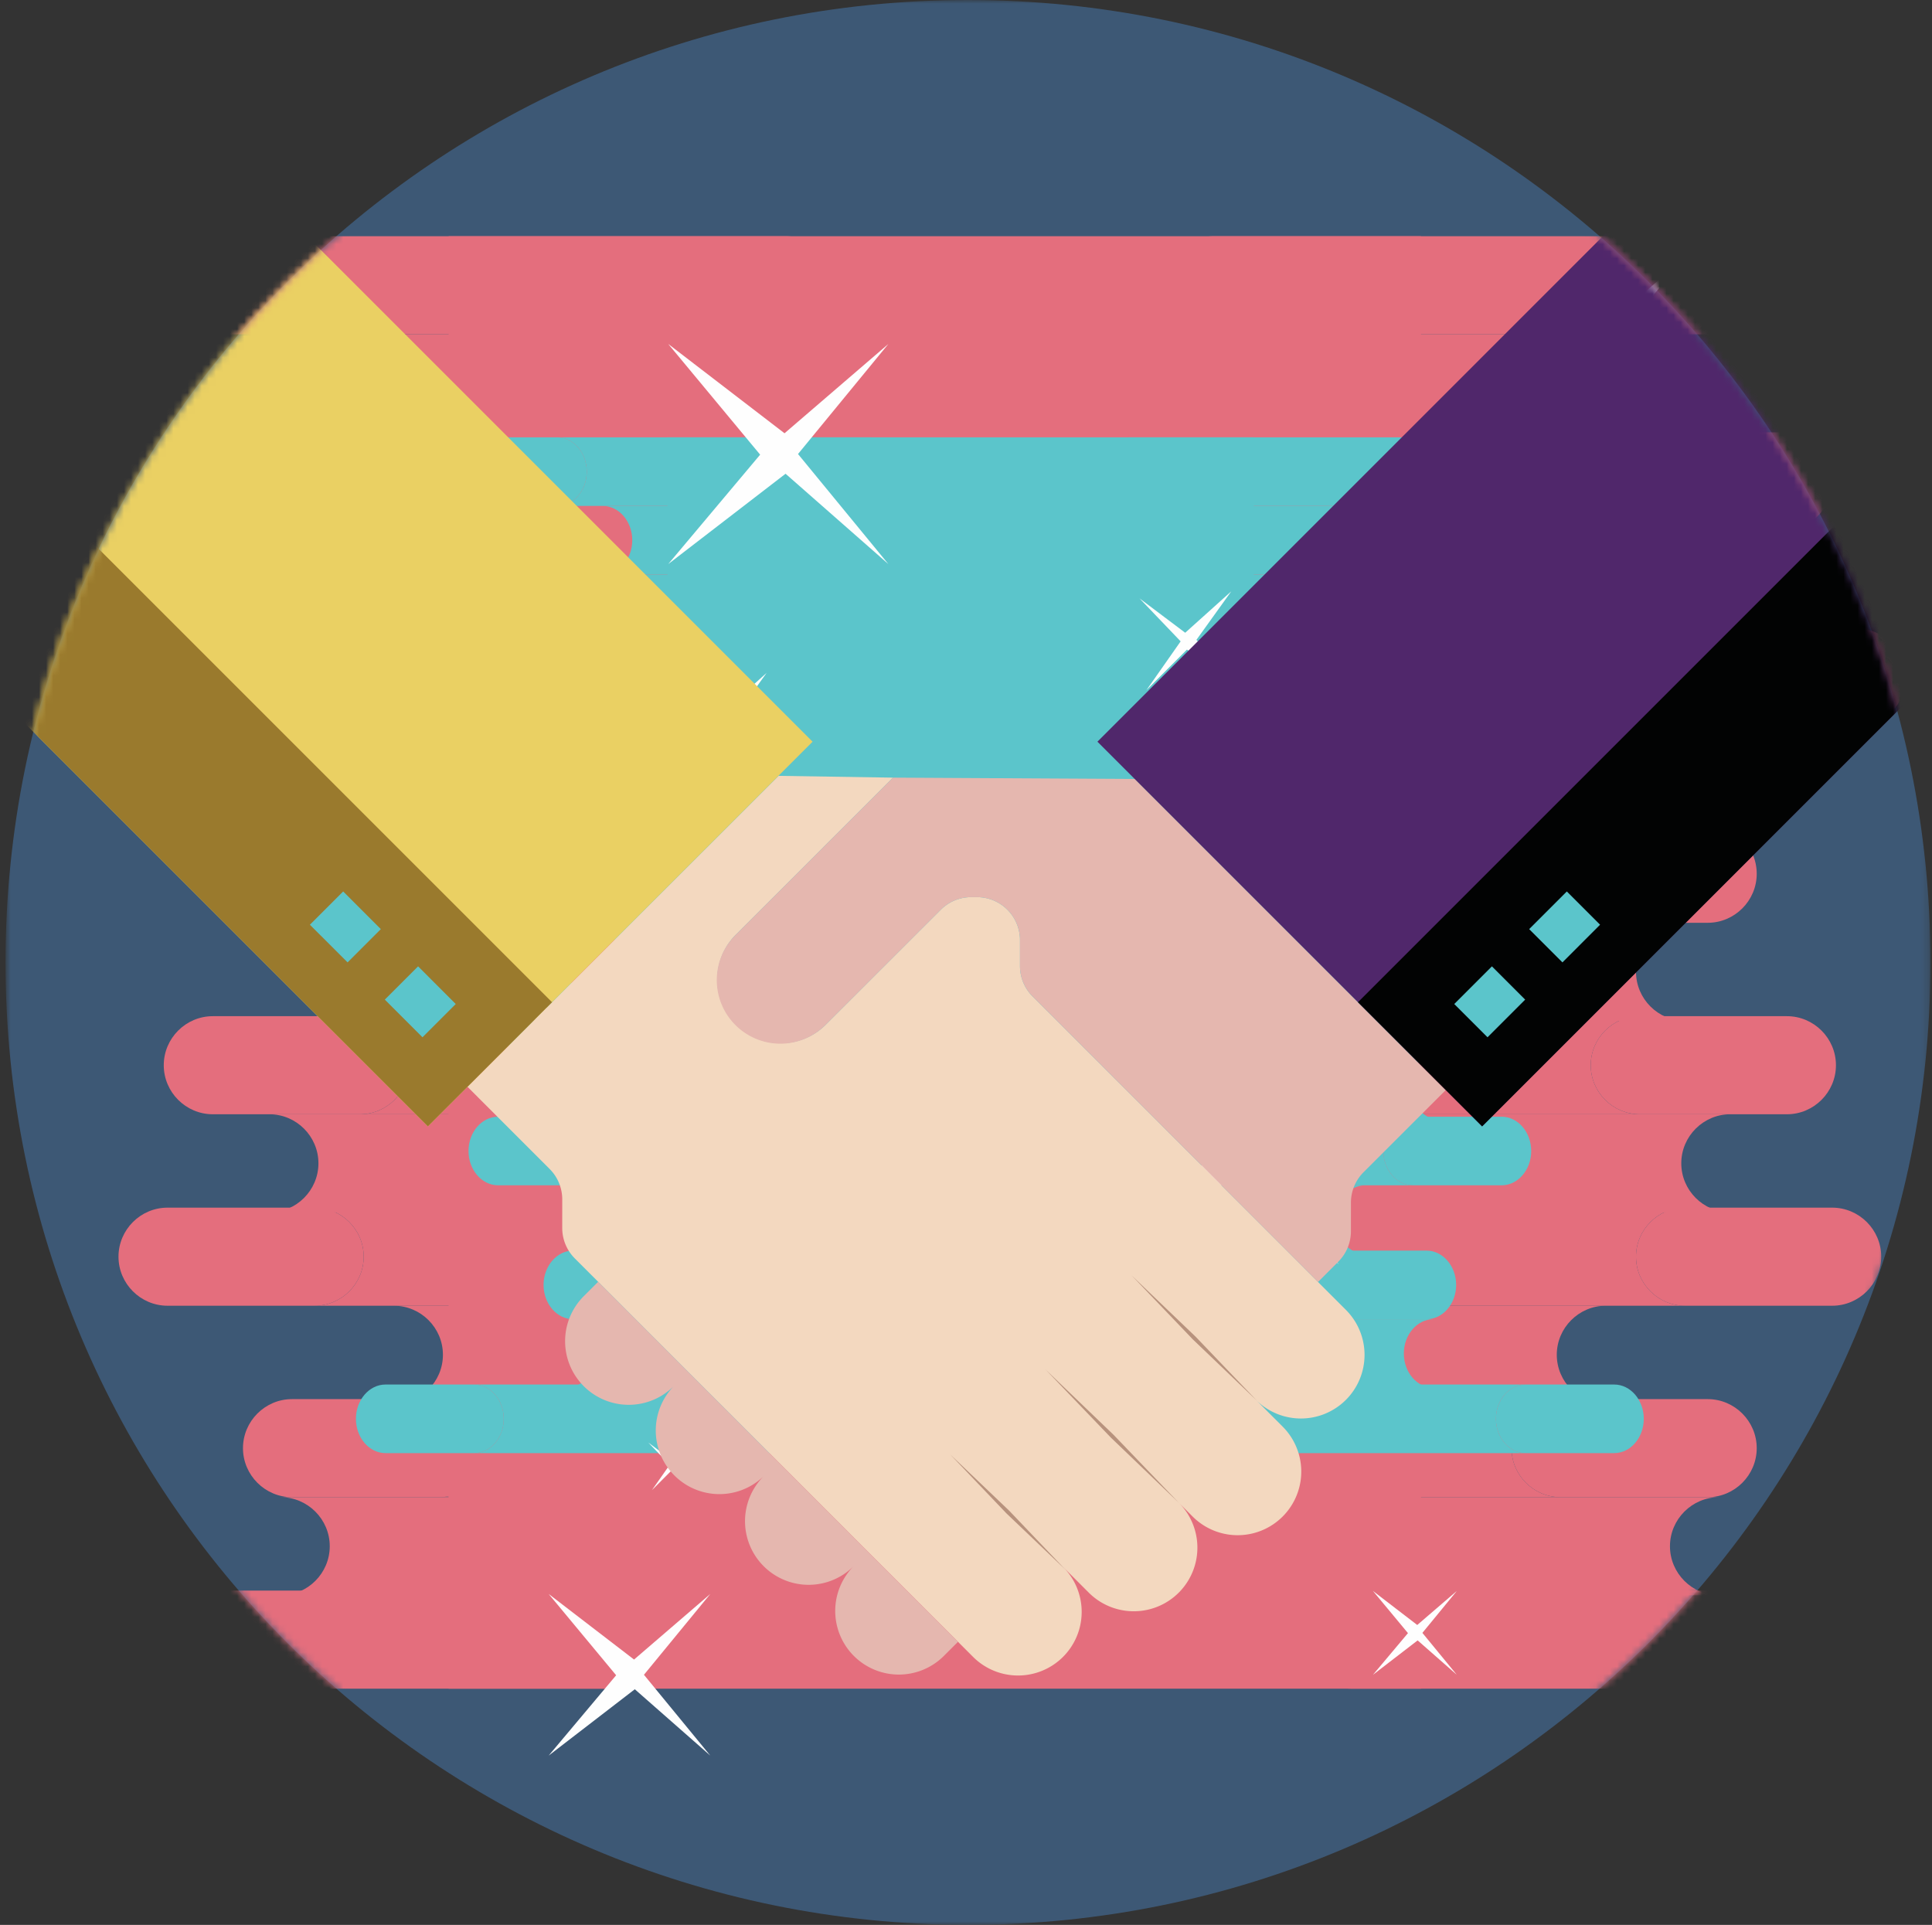 <svg width="273px" height="272px" xmlns="http://www.w3.org/2000/svg" xmlns:xlink="http://www.w3.org/1999/xlink"><rect width="100%" height="100%" fill="#333333" stroke="none"/><defs><path id="path-1" d="M.782 0h272v272h-272z"/><path d="M136.782 0c-75.111 0-136 60.89-136 136 0 75.111 60.889 136 136 136 75.11 0 136-60.889 136-136 0-75.11-60.89-136-136-136z" id="path-3"/><path d="M136.782 0c-75.111 0-136 60.89-136 136 0 75.111 60.889 136 136 136 75.11 0 136-60.889 136-136 0-75.11-60.89-136-136-136z" id="path-5"/><path d="M136.782 0c-75.111 0-136 60.89-136 136 0 75.111 60.889 136 136 136 75.11 0 136-60.889 136-136 0-75.11-60.89-136-136-136z" id="path-7"/><path d="M136.782 0c-75.111 0-136 60.89-136 136 0 75.111 60.889 136 136 136 75.11 0 136-60.889 136-136 0-75.11-60.89-136-136-136z" id="path-9"/><path d="M136.782 0c-75.111 0-136 60.89-136 136 0 75.111 60.889 136 136 136 75.11 0 136-60.889 136-136 0-75.11-60.89-136-136-136z" id="path-11"/><path d="M136.782 0c-75.111 0-136 60.89-136 136 0 75.111 60.889 136 136 136 75.11 0 136-60.889 136-136 0-75.11-60.89-136-136-136z" id="path-13"/><path d="M136.782 0c-75.111 0-136 60.89-136 136 0 75.111 60.889 136 136 136 75.11 0 136-60.889 136-136 0-75.11-60.89-136-136-136z" id="path-15"/><path d="M136.782 0c-75.111 0-136 60.89-136 136 0 75.111 60.889 136 136 136 75.11 0 136-60.889 136-136 0-75.11-60.89-136-136-136z" id="path-17"/><path d="M136.782 0c-75.111 0-136 60.89-136 136 0 75.111 60.889 136 136 136 75.11 0 136-60.889 136-136 0-75.11-60.89-136-136-136z" id="path-19"/><path d="M136.782 0c-75.111 0-136 60.89-136 136 0 75.111 60.889 136 136 136 75.11 0 136-60.889 136-136 0-75.11-60.89-136-136-136z" id="path-21"/><path d="M136.782 0c-75.111 0-136 60.89-136 136 0 75.111 60.889 136 136 136 75.11 0 136-60.889 136-136 0-75.11-60.89-136-136-136z" id="path-23"/><path d="M136.782 0c-75.111 0-136 60.89-136 136 0 75.111 60.889 136 136 136 75.11 0 136-60.889 136-136 0-75.11-60.89-136-136-136z" id="path-25"/><path d="M136.782 0c-75.111 0-136 60.89-136 136 0 75.111 60.889 136 136 136 75.11 0 136-60.889 136-136 0-75.11-60.89-136-136-136z" id="path-27"/><path d="M136.782 0c-75.111 0-136 60.89-136 136 0 75.111 60.889 136 136 136 75.11 0 136-60.889 136-136 0-75.11-60.89-136-136-136z" id="path-29"/><path d="M136.782 0c-75.111 0-136 60.89-136 136 0 75.111 60.889 136 136 136 75.11 0 136-60.889 136-136 0-75.11-60.89-136-136-136z" id="path-31"/><path d="M136.782 0c-75.111 0-136 60.89-136 136 0 75.111 60.889 136 136 136 75.11 0 136-60.889 136-136 0-75.11-60.89-136-136-136z" id="path-33"/><path d="M136.782 0c-75.111 0-136 60.89-136 136 0 75.111 60.889 136 136 136 75.11 0 136-60.889 136-136 0-75.11-60.89-136-136-136z" id="path-35"/><path d="M136.782 0c-75.111 0-136 60.89-136 136 0 75.111 60.889 136 136 136 75.11 0 136-60.889 136-136 0-75.11-60.89-136-136-136z" id="path-37"/><path d="M136.782 0c-75.111 0-136 60.89-136 136 0 75.111 60.889 136 136 136 75.11 0 136-60.889 136-136 0-75.11-60.89-136-136-136z" id="path-39"/><path d="M136.782 0c-75.111 0-136 60.89-136 136 0 75.111 60.889 136 136 136 75.11 0 136-60.889 136-136 0-75.11-60.89-136-136-136z" id="path-41"/><path d="M136.782 0c-75.111 0-136 60.89-136 136 0 75.111 60.889 136 136 136 75.11 0 136-60.889 136-136 0-75.11-60.89-136-136-136z" id="path-43"/><path d="M136.782 0c-75.111 0-136 60.89-136 136 0 75.111 60.889 136 136 136 75.11 0 136-60.889 136-136 0-75.11-60.89-136-136-136z" id="path-45"/><path d="M136.782 0c-75.111 0-136 60.89-136 136 0 75.111 60.889 136 136 136 75.11 0 136-60.889 136-136 0-75.11-60.89-136-136-136z" id="path-47"/><path d="M136.782 0c-75.111 0-136 60.89-136 136 0 75.111 60.889 136 136 136 75.11 0 136-60.889 136-136 0-75.11-60.89-136-136-136z" id="path-49"/><path d="M136.782 0c-75.111 0-136 60.89-136 136 0 75.111 60.889 136 136 136 75.11 0 136-60.889 136-136 0-75.11-60.89-136-136-136z" id="path-51"/><path d="M136.782 0c-75.111 0-136 60.89-136 136 0 75.111 60.889 136 136 136 75.11 0 136-60.889 136-136 0-75.11-60.89-136-136-136z" id="path-53"/><path d="M136.782 0c-75.111 0-136 60.89-136 136 0 75.111 60.889 136 136 136 75.11 0 136-60.889 136-136 0-75.11-60.89-136-136-136z" id="path-55"/><path d="M136.782 0c-75.111 0-136 60.89-136 136 0 75.111 60.889 136 136 136 75.11 0 136-60.889 136-136 0-75.11-60.89-136-136-136z" id="path-57"/><path d="M136.782 0c-75.111 0-136 60.89-136 136 0 75.111 60.889 136 136 136 75.11 0 136-60.889 136-136 0-75.11-60.89-136-136-136z" id="path-59"/><path d="M136.782 0c-75.111 0-136 60.89-136 136 0 75.111 60.889 136 136 136 75.11 0 136-60.889 136-136 0-75.11-60.89-136-136-136z" id="path-61"/><path d="M136.782 0c-75.111 0-136 60.89-136 136 0 75.111 60.889 136 136 136 75.11 0 136-60.889 136-136 0-75.11-60.89-136-136-136z" id="path-63"/></defs><g id="Page-1" fill="none" fill-rule="evenodd"><g id="Desktop-HD" transform="translate(-193 -3626)"><g id="collaborative-icon" transform="translate(193 3626)"><g id="Group-3"><mask id="mask-2" fill="#fff"><use xlink:href="#path-1"/></mask><path d="M272.782 136c0 75.11-60.89 136-136 136s-136-60.89-136-136 60.89-136 136-136 136 60.89 136 136" id="Fill-1" fill="#3D5875" mask="url(#mask-2)"/></g><g id="Group-190"><g id="Group-52"><mask id="mask-4" fill="#fff"><use xlink:href="#path-3"/></mask><path id="Fill-4" fill="#E46E7D" mask="url(#mask-4)" d="M63.387 238.623h137.408V33.378H63.387z"/><path d="M121.76 47.237H48.195c3.811 0 6.93 3.12 6.93 6.931s-3.119 6.93-6.93 6.93h73.565c3.811 0 6.93-3.119 6.93-6.93 0-3.812-3.119-6.93-6.93-6.93" id="Fill-6" fill="#E46E7D" mask="url(#mask-4)"/><path d="M114.563 74.958H40.998c3.811 0 6.93 3.118 6.93 6.93 0 3.81-3.119 6.929-6.93 6.929h73.565c3.812 0 6.931-3.118 6.931-6.93 0-3.811-3.119-6.93-6.931-6.93" id="Fill-7" fill="#E46E7D" mask="url(#mask-4)"/><path d="M128.423 102.678H54.858c3.811 0 6.93 3.118 6.93 6.93 0 3.81-3.119 6.93-6.93 6.93h73.565c3.812 0 6.93-3.12 6.93-6.93 0-3.812-3.118-6.93-6.93-6.93" id="Fill-8" fill="#E46E7D" mask="url(#mask-4)"/><path d="M118.028 130.397H44.464c3.81 0 6.929 3.12 6.929 6.931s-3.118 6.93-6.93 6.93h73.565c3.812 0 6.93-3.119 6.93-6.93 0-3.812-3.118-6.93-6.93-6.93" id="Fill-9" fill="#E46E7D" mask="url(#mask-4)"/><path d="M111.098 33.378H37.533c3.811 0 6.93 3.118 6.93 6.93 0 3.81-3.119 6.929-6.93 6.929h73.565c3.812 0 6.93-3.118 6.93-6.93 0-3.811-3.118-6.93-6.93-6.93" id="Fill-10" fill="#E46E7D" mask="url(#mask-4)"/><path d="M44.463 40.307c0-3.812-3.119-6.93-6.93-6.93h-20.79c-3.812 0-6.93 3.118-6.93 6.93 0 3.813 3.118 6.93 6.93 6.93h20.79c3.811 0 6.93-3.117 6.93-6.93" id="Fill-11" fill="#E46E7D" mask="url(#mask-4)"/><path d="M124.959 61.098H51.394c3.81 0 6.929 3.118 6.929 6.93 0 3.81-3.118 6.93-6.93 6.93h73.566c3.812 0 6.93-3.12 6.93-6.93 0-3.812-3.118-6.93-6.93-6.93" id="Fill-12" fill="#E46E7D" mask="url(#mask-4)"/><path d="M58.323 68.027c0-3.812-3.118-6.93-6.93-6.93h-20.79c-3.811 0-6.93 3.118-6.93 6.93s3.119 6.931 6.93 6.931h20.79c3.812 0 6.93-3.119 6.93-6.93" id="Fill-13" fill="#E46E7D" mask="url(#mask-4)"/><path d="M114.563 88.817H40.998c3.811 0 6.93 3.12 6.93 6.931s-3.119 6.93-6.93 6.93h73.565c3.812 0 6.931-3.119 6.931-6.93 0-3.812-3.119-6.93-6.931-6.93" id="Fill-14" fill="#E46E7D" mask="url(#mask-4)"/><path d="M47.928 95.748c0-3.812-3.119-6.931-6.93-6.931h-20.79c-3.812 0-6.93 3.119-6.93 6.931s3.118 6.93 6.93 6.93h20.79c3.811 0 6.93-3.118 6.93-6.93" id="Fill-15" fill="#E46E7D" mask="url(#mask-4)"/><path d="M124.425 143.594H50.86c3.811 0 6.93 3.119 6.93 6.93 0 3.812-3.119 6.93-6.93 6.93h73.565c3.812 0 6.93-3.118 6.93-6.93 0-3.811-3.118-6.93-6.93-6.93" id="Fill-16" fill="#E46E7D" mask="url(#mask-4)"/><path d="M57.79 150.524c0-3.812-3.118-6.93-6.93-6.93H30.07c-3.811 0-6.93 3.118-6.93 6.93s3.119 6.93 6.93 6.93h20.79c3.812 0 6.93-3.118 6.93-6.93" id="Fill-17" fill="#E46E7D" mask="url(#mask-4)"/><path d="M111.631 157.454H38.066c3.811 0 6.93 3.118 6.93 6.93 0 3.811-3.119 6.93-6.93 6.93h73.565c3.812 0 6.93-3.119 6.93-6.93 0-3.812-3.118-6.93-6.93-6.93" id="Fill-18" fill="#E46E7D" mask="url(#mask-4)"/><path d="M118.028 170.65H44.464c3.81 0 6.929 3.118 6.929 6.93 0 3.811-3.118 6.93-6.93 6.93h73.565c3.812 0 6.93-3.119 6.93-6.93 0-3.812-3.118-6.93-6.93-6.93" id="Fill-19" fill="#E46E7D" mask="url(#mask-4)"/><path d="M51.393 177.58c0-3.812-3.118-6.93-6.93-6.93h-20.79c-3.812 0-6.93 3.118-6.93 6.93s3.118 6.93 6.93 6.93h20.79c3.812 0 6.93-3.118 6.93-6.93" id="Fill-20" fill="#E46E7D" mask="url(#mask-4)"/><path d="M129.223 184.51H55.658c3.811 0 6.93 3.119 6.93 6.93 0 3.812-3.119 6.93-6.93 6.93h73.565c3.812 0 6.93-3.118 6.93-6.93 0-3.811-3.118-6.93-6.93-6.93" id="Fill-21" fill="#E46E7D" mask="url(#mask-4)"/><path d="M135.62 197.706H62.056c3.81 0 6.929 3.119 6.929 6.931 0 3.811-3.118 6.929-6.93 6.929h73.565c3.812 0 6.93-3.118 6.93-6.929 0-3.812-3.118-6.931-6.93-6.931" id="Fill-22" fill="#E46E7D" mask="url(#mask-4)"/><path d="M68.985 204.637c0-3.812-3.118-6.931-6.93-6.931H41.264c-3.811 0-6.93 3.119-6.93 6.93 0 3.813 3.119 6.93 6.93 6.93h20.79c3.813 0 6.93-3.117 6.93-6.93" id="Fill-23" fill="#E46E7D" mask="url(#mask-4)"/><path d="M113.23 211.566H39.666c3.811 0 6.929 3.118 6.929 6.93 0 3.811-3.118 6.93-6.929 6.93h73.564c3.812 0 6.931-3.119 6.931-6.93 0-3.812-3.119-6.93-6.931-6.93" id="Fill-24" fill="#E46E7D" mask="url(#mask-4)"/><path d="M91.641 224.763H18.076c3.811 0 6.93 3.118 6.93 6.93 0 3.81-3.119 6.93-6.93 6.93h73.565c3.812 0 6.93-3.12 6.93-6.93 0-3.812-3.118-6.93-6.93-6.93" id="Fill-25" fill="#E46E7D" mask="url(#mask-4)"/><path d="M25.005 231.692c0-3.812-3.118-6.93-6.93-6.93h-20.79c-3.81 0-6.93 3.118-6.93 6.93s3.12 6.931 6.93 6.931h20.79c3.812 0 6.93-3.119 6.93-6.93" id="Fill-26" fill="#E46E7D" mask="url(#mask-4)"/><path d="M135.62 116.538H62.056c3.81 0 6.929 3.118 6.929 6.93 0 3.811-3.118 6.929-6.93 6.929h73.565c3.812 0 6.93-3.118 6.93-6.929 0-3.812-3.118-6.93-6.93-6.93" id="Fill-27" fill="#E46E7D" mask="url(#mask-4)"/><path d="M68.985 123.468c0-3.812-3.118-6.93-6.93-6.93H41.264c-3.811 0-6.93 3.118-6.93 6.93s3.119 6.93 6.93 6.93h20.79c3.813 0 6.93-3.118 6.93-6.93" id="Fill-28" fill="#E46E7D" mask="url(#mask-4)"/><path d="M160.808 47.237h73.565c-3.81 0-6.93 3.12-6.93 6.931s3.12 6.93 6.93 6.93h-73.565c-3.812 0-6.93-3.119-6.93-6.93 0-3.812 3.118-6.93 6.93-6.93" id="Fill-29" fill="#E46E7D" mask="url(#mask-4)"/><path d="M168.005 74.958h73.565c-3.811 0-6.93 3.118-6.93 6.93 0 3.81 3.119 6.929 6.93 6.929h-73.565c-3.813 0-6.93-3.118-6.93-6.93 0-3.811 3.118-6.93 6.93-6.93" id="Fill-30" fill="#E46E7D" mask="url(#mask-4)"/><path d="M154.144 102.678h73.565c-3.81 0-6.929 3.118-6.929 6.93 0 3.81 3.118 6.93 6.93 6.93h-73.566c-3.812 0-6.93-3.12-6.93-6.93 0-3.812 3.118-6.93 6.93-6.93" id="Fill-31" fill="#E46E7D" mask="url(#mask-4)"/><path d="M164.54 130.397h73.565c-3.811 0-6.93 3.12-6.93 6.931s3.119 6.93 6.93 6.93H164.54c-3.812 0-6.93-3.119-6.93-6.93 0-3.812 3.118-6.93 6.93-6.93" id="Fill-32" fill="#E46E7D" mask="url(#mask-4)"/><path d="M171.47 33.378h73.564c-3.81 0-6.929 3.118-6.929 6.93 0 3.81 3.118 6.929 6.93 6.929h-73.566c-3.812 0-6.93-3.118-6.93-6.93 0-3.811 3.118-6.93 6.93-6.93" id="Fill-33" fill="#E46E7D" mask="url(#mask-4)"/><path d="M238.105 40.307c0-3.812 3.118-6.93 6.93-6.93h20.79c3.811 0 6.93 3.118 6.93 6.93 0 3.813-3.119 6.93-6.93 6.93h-20.79c-3.812 0-6.93-3.117-6.93-6.93" id="Fill-34" fill="#E46E7D" mask="url(#mask-4)"/><path d="M157.61 61.098h73.564c-3.811 0-6.93 3.118-6.93 6.93 0 3.81 3.119 6.93 6.93 6.93H157.61c-3.812 0-6.931-3.12-6.931-6.93 0-3.812 3.119-6.93 6.93-6.93" id="Fill-35" fill="#E46E7D" mask="url(#mask-4)"/><path d="M224.245 68.027c0-3.812 3.118-6.93 6.93-6.93h20.79c3.81 0 6.93 3.118 6.93 6.93s-3.12 6.931-6.93 6.931h-20.79c-3.812 0-6.93-3.119-6.93-6.93" id="Fill-36" fill="#E46E7D" mask="url(#mask-4)"/><path d="M168.005 88.817h73.565c-3.811 0-6.93 3.12-6.93 6.931s3.119 6.93 6.93 6.93h-73.565c-3.813 0-6.93-3.119-6.93-6.93 0-3.812 3.118-6.93 6.93-6.93" id="Fill-37" fill="#E46E7D" mask="url(#mask-4)"/><path d="M234.64 95.748c0-3.812 3.118-6.931 6.93-6.931h20.79c3.811 0 6.93 3.119 6.93 6.931s-3.119 6.93-6.93 6.93h-20.79c-3.812 0-6.93-3.118-6.93-6.93" id="Fill-38" fill="#E46E7D" mask="url(#mask-4)"/><path d="M158.142 143.594h73.565c-3.81 0-6.929 3.119-6.929 6.93 0 3.812 3.118 6.93 6.93 6.93h-73.566c-3.812 0-6.93-3.118-6.93-6.93 0-3.811 3.118-6.93 6.93-6.93" id="Fill-39" fill="#E46E7D" mask="url(#mask-4)"/><path d="M224.778 150.524c0-3.812 3.118-6.93 6.93-6.93h20.79c3.81 0 6.93 3.118 6.93 6.93s-3.12 6.93-6.93 6.93h-20.79c-3.812 0-6.93-3.118-6.93-6.93" id="Fill-40" fill="#E46E7D" mask="url(#mask-4)"/><path d="M170.937 157.454h73.564c-3.81 0-6.929 3.118-6.929 6.93 0 3.811 3.118 6.93 6.93 6.93h-73.565c-3.812 0-6.93-3.119-6.93-6.93 0-3.812 3.118-6.93 6.93-6.93" id="Fill-41" fill="#E46E7D" mask="url(#mask-4)"/><path d="M164.54 170.65h73.565c-3.811 0-6.93 3.118-6.93 6.93 0 3.811 3.119 6.93 6.93 6.93H164.54c-3.812 0-6.93-3.119-6.93-6.93 0-3.812 3.118-6.93 6.93-6.93" id="Fill-42" fill="#E46E7D" mask="url(#mask-4)"/><path d="M231.174 177.58c0-3.812 3.12-6.93 6.931-6.93h20.79c3.811 0 6.93 3.118 6.93 6.93s-3.119 6.93-6.93 6.93h-20.79c-3.812 0-6.93-3.118-6.93-6.93" id="Fill-43" fill="#E46E7D" mask="url(#mask-4)"/><path d="M153.345 184.51h73.565c-3.81 0-6.93 3.119-6.93 6.93 0 3.812 3.12 6.93 6.93 6.93h-73.565c-3.812 0-6.93-3.118-6.93-6.93 0-3.811 3.118-6.93 6.93-6.93" id="Fill-44" fill="#E46E7D" mask="url(#mask-4)"/><path d="M146.948 197.706h73.565c-3.811 0-6.93 3.119-6.93 6.931 0 3.811 3.119 6.929 6.93 6.929h-73.565c-3.812 0-6.93-3.118-6.93-6.929 0-3.812 3.118-6.931 6.93-6.931" id="Fill-45" fill="#E46E7D" mask="url(#mask-4)"/><path d="M213.583 204.637c0-3.812 3.119-6.931 6.93-6.931h20.79c3.812 0 6.93 3.119 6.93 6.93 0 3.813-3.118 6.93-6.93 6.93h-20.79c-3.811 0-6.93-3.117-6.93-6.93" id="Fill-46" fill="#E46E7D" mask="url(#mask-4)"/><path d="M169.338 211.566h73.565c-3.811 0-6.93 3.118-6.93 6.93 0 3.811 3.118 6.93 6.93 6.93h-73.565c-3.813 0-6.93-3.119-6.93-6.93 0-3.812 3.118-6.93 6.93-6.93" id="Fill-47" fill="#E46E7D" mask="url(#mask-4)"/><path d="M190.927 224.763h73.564c-3.81 0-6.929 3.118-6.929 6.93 0 3.81 3.12 6.93 6.93 6.93h-73.565c-3.812 0-6.93-3.12-6.93-6.93 0-3.812 3.118-6.93 6.93-6.93" id="Fill-48" fill="#E46E7D" mask="url(#mask-4)"/><path d="M257.562 231.692c0-3.812 3.12-6.93 6.93-6.93h20.791c3.811 0 6.93 3.118 6.93 6.93s-3.119 6.931-6.93 6.931h-20.79c-3.812 0-6.93-3.119-6.93-6.93" id="Fill-49" fill="#E46E7D" mask="url(#mask-4)"/><path d="M146.948 116.538h73.565c-3.811 0-6.93 3.118-6.93 6.93 0 3.811 3.119 6.929 6.93 6.929h-73.565c-3.812 0-6.93-3.118-6.93-6.929 0-3.812 3.118-6.93 6.93-6.93" id="Fill-50" fill="#E46E7D" mask="url(#mask-4)"/><path d="M213.583 123.468c0-3.812 3.119-6.93 6.93-6.93h20.79c3.812 0 6.93 3.118 6.93 6.93s-3.118 6.93-6.93 6.93h-20.79c-3.811 0-6.93-3.118-6.93-6.93" id="Fill-51" fill="#E46E7D" mask="url(#mask-4)"/></g><g id="Group-102"><mask id="mask-6" fill="#fff"><use xlink:href="#path-5"/></mask><path id="Fill-53" fill="#5BC5CB" mask="url(#mask-6)" d="M94.323 205.337h82.839V61.798H94.323z"/><path d="M129.513 71.491h-44.35c2.298 0 4.178 2.181 4.178 4.847 0 2.666-1.88 4.846-4.178 4.846h44.35c2.298 0 4.178-2.18 4.178-4.846s-1.88-4.847-4.178-4.847" id="Fill-55" fill="#5BC5CB" mask="url(#mask-6)"/><path d="M125.174 90.878h-44.35c2.298 0 4.178 2.18 4.178 4.846s-1.88 4.846-4.178 4.846h44.35c2.298 0 4.18-2.18 4.18-4.846 0-2.665-1.882-4.846-4.18-4.846" id="Fill-56" fill="#5BC5CB" mask="url(#mask-6)"/><path d="M133.53 110.264H89.18c2.298 0 4.178 2.18 4.178 4.847 0 2.665-1.88 4.846-4.178 4.846h44.35c2.299 0 4.179-2.181 4.179-4.846 0-2.666-1.88-4.847-4.178-4.847" id="Fill-57" fill="#5BC5CB" mask="url(#mask-6)"/><path d="M127.264 129.65h-44.35c2.297 0 4.177 2.181 4.177 4.846 0 2.666-1.88 4.846-4.178 4.846h44.351c2.298 0 4.178-2.18 4.178-4.846 0-2.665-1.88-4.847-4.178-4.847" id="Fill-58" fill="#5BC5CB" mask="url(#mask-6)"/><path d="M123.085 61.798h-44.35c2.299 0 4.178 2.182 4.178 4.847 0 2.666-1.88 4.846-4.177 4.846h44.35c2.297 0 4.178-2.18 4.178-4.846 0-2.665-1.88-4.847-4.178-4.847" id="Fill-59" fill="#5BC5CB" mask="url(#mask-6)"/><path d="M82.914 66.644c0-2.665-1.88-4.847-4.178-4.847H66.202c-2.298 0-4.178 2.182-4.178 4.847 0 2.666 1.88 4.847 4.178 4.847h12.534c2.298 0 4.178-2.18 4.178-4.847" id="Fill-60" fill="#5BC5CB" mask="url(#mask-6)"/><path d="M131.442 81.184H87.091c2.298 0 4.178 2.181 4.178 4.847 0 2.665-1.88 4.846-4.178 4.846h44.351c2.298 0 4.178-2.18 4.178-4.846s-1.88-4.847-4.178-4.847" id="Fill-61" fill="#5BC5CB" mask="url(#mask-6)"/><path d="M91.27 86.031c0-2.666-1.88-4.847-4.179-4.847H74.558c-2.298 0-4.179 2.181-4.179 4.847 0 2.665 1.881 4.847 4.18 4.847H87.09c2.298 0 4.178-2.182 4.178-4.847" id="Fill-62" fill="#5BC5CB" mask="url(#mask-6)"/><path d="M125.174 100.57h-44.35c2.298 0 4.178 2.182 4.178 4.847 0 2.666-1.88 4.846-4.178 4.846h44.35c2.298 0 4.18-2.18 4.18-4.846 0-2.665-1.882-4.847-4.18-4.847" id="Fill-63" fill="#5BC5CB" mask="url(#mask-6)"/><path d="M85.002 105.417c0-2.665-1.88-4.847-4.177-4.847H68.29c-2.297 0-4.178 2.182-4.178 4.847 0 2.666 1.88 4.847 4.178 4.847h12.534c2.299 0 4.178-2.181 4.178-4.847" id="Fill-64" fill="#5BC5CB" mask="url(#mask-6)"/><path d="M131.12 138.879H86.77c2.298 0 4.178 2.18 4.178 4.846s-1.88 4.846-4.178 4.846h44.35c2.299 0 4.179-2.18 4.179-4.846 0-2.665-1.88-4.846-4.178-4.846" id="Fill-65" fill="#5BC5CB" mask="url(#mask-6)"/><path d="M90.948 143.725c0-2.665-1.88-4.846-4.178-4.846H74.237c-2.298 0-4.18 2.18-4.18 4.846s1.882 4.846 4.18 4.846H86.77c2.298 0 4.178-2.18 4.178-4.846" id="Fill-66" fill="#5BC5CB" mask="url(#mask-6)"/><path d="M123.407 148.571h-44.35c2.298 0 4.178 2.182 4.178 4.847 0 2.666-1.88 4.846-4.178 4.846h44.35c2.298 0 4.178-2.18 4.178-4.846 0-2.665-1.88-4.847-4.178-4.847" id="Fill-67" fill="#5BC5CB" mask="url(#mask-6)"/><path d="M127.264 157.8h-44.35c2.297 0 4.177 2.182 4.177 4.847 0 2.666-1.88 4.846-4.178 4.846h44.351c2.298 0 4.178-2.18 4.178-4.846 0-2.665-1.88-4.846-4.178-4.846" id="Fill-68" fill="#5BC5CB" mask="url(#mask-6)"/><path d="M87.091 162.646c0-2.665-1.88-4.846-4.178-4.846H70.38c-2.298 0-4.178 2.181-4.178 4.846 0 2.666 1.88 4.847 4.178 4.847h12.534c2.298 0 4.178-2.18 4.178-4.847" id="Fill-69" fill="#5BC5CB" mask="url(#mask-6)"/><path d="M134.012 167.493h-44.35c2.298 0 4.178 2.182 4.178 4.847 0 2.666-1.88 4.846-4.178 4.846h44.35c2.298 0 4.18-2.18 4.18-4.846 0-2.665-1.882-4.847-4.18-4.847" id="Fill-70" fill="#5BC5CB" mask="url(#mask-6)"/><path d="M137.87 176.723H93.519c2.298 0 4.178 2.18 4.178 4.846s-1.88 4.846-4.178 4.846h44.35c2.299 0 4.179-2.18 4.179-4.846 0-2.665-1.88-4.846-4.178-4.846" id="Fill-71" fill="#5BC5CB" mask="url(#mask-6)"/><path d="M97.697 181.568c0-2.665-1.88-4.846-4.178-4.846H80.985c-2.298 0-4.178 2.181-4.178 4.846 0 2.666 1.88 4.847 4.178 4.847h12.534c2.298 0 4.178-2.18 4.178-4.847" id="Fill-72" fill="#5BC5CB" mask="url(#mask-6)"/><path d="M124.372 186.415H80.02c2.298 0 4.178 2.182 4.178 4.847 0 2.666-1.88 4.846-4.178 4.846h44.35c2.299 0 4.179-2.18 4.179-4.846 0-2.665-1.88-4.847-4.178-4.847" id="Fill-73" fill="#5BC5CB" mask="url(#mask-6)"/><path d="M111.356 195.644H67.005c2.298 0 4.178 2.181 4.178 4.846 0 2.666-1.88 4.846-4.178 4.846h44.351c2.298 0 4.178-2.18 4.178-4.846 0-2.665-1.88-4.846-4.178-4.846" id="Fill-74" fill="#5BC5CB" mask="url(#mask-6)"/><path d="M71.183 200.49c0-2.665-1.88-4.846-4.178-4.846H54.471c-2.298 0-4.178 2.181-4.178 4.846 0 2.666 1.88 4.847 4.178 4.847h12.534c2.298 0 4.178-2.18 4.178-4.847" id="Fill-75" fill="#5BC5CB" mask="url(#mask-6)"/><path d="M137.87 119.957H93.519c2.298 0 4.178 2.18 4.178 4.846s-1.88 4.846-4.178 4.846h44.35c2.299 0 4.179-2.18 4.179-4.846 0-2.665-1.88-4.846-4.178-4.846" id="Fill-76" fill="#5BC5CB" mask="url(#mask-6)"/><path d="M97.697 124.803c0-2.665-1.88-4.846-4.178-4.846H80.985c-2.298 0-4.178 2.18-4.178 4.846s1.88 4.847 4.178 4.847h12.534c2.298 0 4.178-2.181 4.178-4.847" id="Fill-77" fill="#5BC5CB" mask="url(#mask-6)"/><path d="M153.054 71.491h44.351c-2.298 0-4.178 2.181-4.178 4.847 0 2.666 1.88 4.846 4.178 4.846h-44.35c-2.299 0-4.179-2.18-4.179-4.846s1.88-4.847 4.178-4.847" id="Fill-78" fill="#5BC5CB" mask="url(#mask-6)"/><path d="M157.393 90.878h44.351c-2.298 0-4.179 2.18-4.179 4.846s1.881 4.846 4.18 4.846h-44.352c-2.298 0-4.178-2.18-4.178-4.846 0-2.665 1.88-4.846 4.178-4.846" id="Fill-79" fill="#5BC5CB" mask="url(#mask-6)"/><path d="M149.038 110.264h44.35c-2.298 0-4.178 2.18-4.178 4.847 0 2.665 1.88 4.846 4.178 4.846h-44.35c-2.298 0-4.18-2.181-4.18-4.846 0-2.666 1.882-4.847 4.18-4.847" id="Fill-80" fill="#5BC5CB" mask="url(#mask-6)"/><path d="M155.304 129.65h44.35c-2.298 0-4.178 2.181-4.178 4.846 0 2.666 1.88 4.846 4.178 4.846h-44.35c-2.298 0-4.178-2.18-4.178-4.846 0-2.665 1.88-4.847 4.178-4.847" id="Fill-81" fill="#5BC5CB" mask="url(#mask-6)"/><path d="M159.482 61.798h44.351c-2.298 0-4.179 2.182-4.179 4.847 0 2.666 1.881 4.846 4.179 4.846h-44.351c-2.298 0-4.178-2.18-4.178-4.846 0-2.665 1.88-4.847 4.178-4.847" id="Fill-82" fill="#5BC5CB" mask="url(#mask-6)"/><path d="M199.654 66.644c0-2.665 1.88-4.847 4.179-4.847h12.533c2.298 0 4.178 2.182 4.178 4.847 0 2.666-1.88 4.847-4.178 4.847h-12.533c-2.298 0-4.18-2.18-4.18-4.847" id="Fill-83" fill="#5BC5CB" mask="url(#mask-6)"/><path d="M151.126 81.184h44.35c-2.297 0-4.178 2.181-4.178 4.847 0 2.665 1.88 4.846 4.178 4.846h-44.35c-2.298 0-4.179-2.18-4.179-4.846s1.881-4.847 4.18-4.847" id="Fill-84" fill="#5BC5CB" mask="url(#mask-6)"/><path d="M191.298 86.031c0-2.666 1.88-4.847 4.178-4.847h12.534c2.298 0 4.178 2.181 4.178 4.847 0 2.665-1.88 4.847-4.178 4.847h-12.534c-2.298 0-4.178-2.182-4.178-4.847" id="Fill-85" fill="#5BC5CB" mask="url(#mask-6)"/><path d="M157.393 100.57h44.351c-2.298 0-4.179 2.182-4.179 4.847 0 2.666 1.881 4.846 4.18 4.846h-44.352c-2.298 0-4.178-2.18-4.178-4.846 0-2.665 1.88-4.847 4.178-4.847" id="Fill-86" fill="#5BC5CB" mask="url(#mask-6)"/><path d="M197.565 105.417c0-2.665 1.881-4.847 4.179-4.847h12.533c2.298 0 4.178 2.182 4.178 4.847 0 2.666-1.88 4.847-4.178 4.847h-12.533c-2.298 0-4.179-2.181-4.179-4.847" id="Fill-87" fill="#5BC5CB" mask="url(#mask-6)"/><path d="M151.448 138.879h44.35c-2.298 0-4.178 2.18-4.178 4.846s1.88 4.846 4.178 4.846h-44.35c-2.298 0-4.18-2.18-4.18-4.846 0-2.665 1.882-4.846 4.18-4.846" id="Fill-88" fill="#5BC5CB" mask="url(#mask-6)"/><path d="M191.62 143.725c0-2.665 1.88-4.846 4.178-4.846h12.534c2.298 0 4.178 2.18 4.178 4.846s-1.88 4.846-4.178 4.846h-12.534c-2.298 0-4.178-2.18-4.178-4.846" id="Fill-89" fill="#5BC5CB" mask="url(#mask-6)"/><path d="M159.16 148.571h44.352c-2.298 0-4.178 2.182-4.178 4.847 0 2.666 1.88 4.846 4.178 4.846H159.16c-2.298 0-4.178-2.18-4.178-4.846 0-2.665 1.88-4.847 4.178-4.847" id="Fill-90" fill="#5BC5CB" mask="url(#mask-6)"/><path d="M155.304 157.8h44.35c-2.298 0-4.178 2.182-4.178 4.847 0 2.666 1.88 4.846 4.178 4.846h-44.35c-2.298 0-4.178-2.18-4.178-4.846 0-2.665 1.88-4.846 4.178-4.846" id="Fill-91" fill="#5BC5CB" mask="url(#mask-6)"/><path d="M195.476 162.646c0-2.665 1.88-4.846 4.178-4.846h12.534c2.298 0 4.178 2.181 4.178 4.846 0 2.666-1.88 4.847-4.178 4.847h-12.534c-2.298 0-4.178-2.18-4.178-4.847" id="Fill-92" fill="#5BC5CB" mask="url(#mask-6)"/><path d="M148.555 167.493h44.351c-2.298 0-4.179 2.182-4.179 4.847 0 2.666 1.881 4.846 4.18 4.846h-44.352c-2.298 0-4.178-2.18-4.178-4.846 0-2.665 1.88-4.847 4.178-4.847" id="Fill-93" fill="#5BC5CB" mask="url(#mask-6)"/><path d="M144.699 176.723h44.35c-2.298 0-4.178 2.18-4.178 4.846s1.88 4.846 4.178 4.846h-44.35c-2.298 0-4.178-2.18-4.178-4.846 0-2.665 1.88-4.846 4.178-4.846" id="Fill-94" fill="#5BC5CB" mask="url(#mask-6)"/><path d="M184.87 181.568c0-2.665 1.88-4.846 4.179-4.846h12.534c2.298 0 4.178 2.181 4.178 4.846 0 2.666-1.88 4.847-4.178 4.847h-12.534c-2.298 0-4.178-2.18-4.178-4.847" id="Fill-95" fill="#5BC5CB" mask="url(#mask-6)"/><path d="M158.197 186.415h44.35c-2.298 0-4.178 2.182-4.178 4.847 0 2.666 1.88 4.846 4.178 4.846h-44.35c-2.298 0-4.178-2.18-4.178-4.846 0-2.665 1.88-4.847 4.178-4.847" id="Fill-96" fill="#5BC5CB" mask="url(#mask-6)"/><path d="M171.213 195.644h44.35c-2.298 0-4.178 2.181-4.178 4.846 0 2.666 1.88 4.846 4.178 4.846h-44.35c-2.298 0-4.178-2.18-4.178-4.846 0-2.665 1.88-4.846 4.178-4.846" id="Fill-97" fill="#5BC5CB" mask="url(#mask-6)"/><path d="M211.384 200.49c0-2.665 1.88-4.846 4.178-4.846h12.534c2.298 0 4.178 2.181 4.178 4.846 0 2.666-1.88 4.847-4.178 4.847h-12.534c-2.298 0-4.178-2.18-4.178-4.847" id="Fill-98" fill="#5BC5CB" mask="url(#mask-6)"/><path d="M144.699 119.957h44.35c-2.298 0-4.178 2.18-4.178 4.846s1.88 4.846 4.178 4.846h-44.35c-2.298 0-4.178-2.18-4.178-4.846 0-2.665 1.88-4.846 4.178-4.846" id="Fill-99" fill="#5BC5CB" mask="url(#mask-6)"/><path d="M184.87 124.803c0-2.665 1.88-4.846 4.179-4.846h12.534c2.298 0 4.178 2.18 4.178 4.846s-1.88 4.847-4.178 4.847h-12.534c-2.298 0-4.178-2.181-4.178-4.847" id="Fill-100" fill="#5BC5CB" mask="url(#mask-6)"/><path id="Fill-101" fill="#5BC5CB" mask="url(#mask-6)" d="M155.748 145.122l7.4-7.384-6.438 9.1 6.438 9.099-7.326-7.469-8.362 7.469 6.55-9.046-6.55-9.153z"/></g><g id="Group-105"><mask id="mask-8" fill="#fff"><use xlink:href="#path-7"/></mask><path id="Fill-103" fill="#FEFEFE" mask="url(#mask-8)" d="M174.502 160.156l14.674-12.62-12.767 15.554 12.768 15.553-14.528-12.767-16.58 12.767 12.988-15.464-12.988-15.643z"/></g><g id="Group-108"><mask id="mask-10" fill="#fff"><use xlink:href="#path-9"/></mask><path id="Fill-106" fill="#FEFEFE" mask="url(#mask-10)" d="M110.857 61.224l14.674-12.62-12.768 15.553 12.768 15.553-14.528-12.766-16.58 12.766 12.988-15.462-12.988-15.645z"/></g><g id="Group-111"><mask id="mask-12" fill="#fff"><use xlink:href="#path-11"/></mask><path id="Fill-109" fill="#FEFEFE" mask="url(#mask-12)" d="M75.522 139.842l10.772-9.266-9.373 11.418 9.373 11.419-10.665-9.373-12.17 9.373 9.534-11.351-9.534-11.486z"/></g><g id="Group-114"><mask id="mask-14" fill="#fff"><use xlink:href="#path-13"/></mask><path id="Fill-112" fill="#FEFEFE" mask="url(#mask-14)" d="M89.594 234.507l10.771-9.266-9.372 11.418 9.372 11.418-10.664-9.372-12.17 9.372 9.533-11.351-9.534-11.485z"/></g><g id="Group-117"><mask id="mask-16" fill="#fff"><use xlink:href="#path-15"/></mask><path id="Fill-115" fill="#FEFEFE" mask="url(#mask-16)" d="M108.585 187.161l5.586-4.805-4.86 5.921 4.86 5.92-5.53-4.859-6.312 4.859 4.944-5.886-4.944-5.955z"/></g><g id="Group-120"><mask id="mask-18" fill="#fff"><use xlink:href="#path-17"/></mask><path id="Fill-118" fill="#FEFEFE" mask="url(#mask-18)" d="M232.185 41.469l5.585-4.804-4.859 5.92 4.86 5.92-5.53-4.86-6.31 4.86 4.942-5.885-4.943-5.955z"/></g><g id="Group-123"><mask id="mask-20" fill="#fff"><use xlink:href="#path-19"/></mask><path id="Fill-121" fill="#FEFEFE" mask="url(#mask-20)" d="M200.264 229.623l5.585-4.804-4.859 5.92 4.86 5.92-5.53-4.859-6.312 4.859 4.944-5.886-4.944-5.954z"/></g><g id="Group-126"><mask id="mask-22" fill="#fff"><use xlink:href="#path-21"/></mask><path id="Fill-124" fill="#FEFEFE" mask="url(#mask-22)" d="M194.343 80.525l5.586-4.804-4.86 5.92 4.86 5.92-5.529-4.859-6.312 4.86 4.943-5.886-4.943-5.955z"/></g><g id="Group-129"><mask id="mask-24" fill="#fff"><use xlink:href="#path-23"/></mask><path id="Fill-127" fill="#FEFEFE" mask="url(#mask-24)" d="M148.257 173.018l-7.788 7.803 6.578-9.386-7.924-8.281 8.803 6.623 8.864-7.97-6.707 9.345 8.054 8.323z"/></g><g id="Group-132"><mask id="mask-26" fill="#fff"><use xlink:href="#path-25"/></mask><path id="Fill-130" fill="#FEFEFE" mask="url(#mask-26)" d="M179.805 144.947l-5.717 5.73 4.83-6.892-5.818-6.079 6.462 4.861 6.508-5.849-4.924 6.86 5.912 6.11z"/></g><g id="Group-135"><mask id="mask-28" fill="#fff"><use xlink:href="#path-27"/></mask><path id="Fill-133" fill="#FEFEFE" mask="url(#mask-28)" d="M167.717 91.793L162 97.52l4.83-6.891-5.818-6.08 6.463 4.863 6.507-5.85-4.924 6.86 5.912 6.109z"/></g><g id="Group-138"><mask id="mask-30" fill="#fff"><use xlink:href="#path-29"/></mask><path id="Fill-136" fill="#FEFEFE" mask="url(#mask-30)" d="M141.55 115.886l-2.966 2.97 2.504-3.573-3.016-3.152 3.351 2.52 3.374-3.033-2.553 3.557 3.065 3.168z"/></g><g id="Group-141"><mask id="mask-32" fill="#fff"><use xlink:href="#path-31"/></mask><path id="Fill-139" fill="#FEFEFE" mask="url(#mask-32)" d="M95.088 207.597l-2.965 2.97 2.503-3.573-3.016-3.152 3.352 2.522 3.373-3.034-2.552 3.557 3.064 3.168z"/></g><g id="Group-144"><mask id="mask-34" fill="#fff"><use xlink:href="#path-33"/></mask><path id="Fill-142" fill="#FEFEFE" mask="url(#mask-34)" d="M105.075 99.355l-2.965 2.97 2.504-3.573-3.016-3.152 3.35 2.521 3.375-3.034-2.554 3.557 3.066 3.168z"/></g><g id="Group-147"><mask id="mask-36" fill="#fff"><use xlink:href="#path-35"/></mask><path id="Fill-145" fill="#FEFEFE" mask="url(#mask-36)" d="M128.292 147.528l-2.965 2.97 2.505-3.574-3.016-3.15 3.35 2.52 3.375-3.034-2.554 3.557 3.066 3.168z"/></g><g id="Group-150"><mask id="mask-38" fill="#fff"><use xlink:href="#path-37"/></mask><path d="M126.18 109.886l-22.259 22.247a8.991 8.991 0 0 0 12.711 12.718l16.31-16.301a6.07 6.07 0 0 1 4.297-1.778h.816a6.075 6.075 0 0 1 6.074 6.077v3.653a6.07 6.07 0 0 0 1.778 4.297l44.277 44.3a8.989 8.989 0 0 1-.004 12.714 8.99 8.99 0 0 1-12.715-.003l3.778 3.78a8.99 8.99 0 0 1-12.718 12.71l-1.96-1.962a8.991 8.991 0 0 1-12.719 12.712l-3.632-3.634a8.989 8.989 0 0 1-.004 12.714 8.989 8.989 0 0 1-12.714-.003l-56.27-56.3a6.077 6.077 0 0 1-1.779-4.295l.001-4.047a6.073 6.073 0 0 0-1.779-4.297l-11.607-11.614 43.962-43.94 16.156.252z" id="Fill-148" fill="#F3D8BF" mask="url(#mask-38)"/></g><g id="Group-153"><mask id="mask-40" fill="#fff"><use xlink:href="#path-39"/></mask><path d="M84.523 181.127l-2.036 2.035a8.989 8.989 0 0 0-.003 12.714 8.989 8.989 0 0 0 12.714.004l2.036-2.035-2.036 2.035a8.992 8.992 0 0 0 12.712 12.718l2.036-2.035-2.036 2.035a8.99 8.99 0 1 0 12.711 12.717l2.044-2.027-2.044 2.027a8.991 8.991 0 0 0 12.712 12.718l2.036-2.035-50.846-50.871z" id="Fill-151" fill="#E5B7AF" mask="url(#mask-40)"/></g><g id="Group-156"><mask id="mask-42" fill="#fff"><use xlink:href="#path-41"/></mask><path d="M186.24 181.152l-40.333-40.354a6.067 6.067 0 0 1-1.778-4.296v-3.654a6.076 6.076 0 0 0-6.074-6.077h-.816a6.077 6.077 0 0 0-4.297 1.778l-16.31 16.301a8.989 8.989 0 0 1-12.713-.003c-3.511-3.51-3.51-9.204.003-12.715l22.258-22.247 34.167.19 43.94 43.962-11.613 11.607a6.076 6.076 0 0 0-1.781 4.296l-.001 4.047a6.08 6.08 0 0 1-1.781 4.296l-2.871 2.87z" id="Fill-154" fill="#E5B7AF" mask="url(#mask-42)"/></g><g id="Group-159"><mask id="mask-44" fill="#fff"><use xlink:href="#path-43"/></mask><path id="Fill-157" fill="#50276B" mask="url(#mask-44)" d="M209.431 159.166l-54.36-54.361 72.95-72.952 54.361 54.362z"/></g><g id="Group-162"><mask id="mask-46" fill="#fff"><use xlink:href="#path-45"/></mask><path id="Fill-160" fill="#020303" mask="url(#mask-46)" d="M209.431 159.166l-17.546-17.545 72.952-72.952 17.545 17.546z"/></g><g id="Group-165"><mask id="mask-48" fill="#fff"><use xlink:href="#path-47"/></mask><path id="Fill-163" fill="#5BC5CB" mask="url(#mask-48)" d="M210.194 146.575l-4.702-4.7 5.322-5.323 4.7 4.702z"/></g><g id="Group-168"><mask id="mask-50" fill="#fff"><use xlink:href="#path-49"/></mask><path id="Fill-166" fill="#5BC5CB" mask="url(#mask-50)" d="M220.78 135.992l-4.702-4.7 5.322-5.323 4.7 4.702z"/></g><g id="Group-171"><mask id="mask-52" fill="#fff"><use xlink:href="#path-51"/></mask><path id="Fill-169" fill="#EAD063" mask="url(#mask-52)" d="M60.462 159.166l54.36-54.361L43.36 33.343-11 87.703z"/></g><g id="Group-174"><mask id="mask-54" fill="#fff"><use xlink:href="#path-53"/></mask><path id="Fill-172" fill="#9A7A2D" mask="url(#mask-54)" d="M60.462 159.166l17.544-17.545-71.46-71.462-17.547 17.545z"/></g><g id="Group-177"><mask id="mask-56" fill="#fff"><use xlink:href="#path-55"/></mask><path id="Fill-175" fill="#5BC5CB" mask="url(#mask-56)" d="M59.699 146.575l4.7-4.7-5.32-5.323-4.702 4.702z"/></g><g id="Group-180"><mask id="mask-58" fill="#fff"><use xlink:href="#path-57"/></mask><path id="Fill-178" fill="#5BC5CB" mask="url(#mask-58)" d="M49.113 135.992l4.7-4.7-5.32-5.323-4.702 4.702z"/></g><g id="Group-183"><mask id="mask-60" fill="#fff"><use xlink:href="#path-59"/></mask><path id="Fill-181" fill="#B7927D" mask="url(#mask-60)" d="M177.601 197.928l-9.039-8.653-8.653-9.04 9.04 8.654z"/></g><g id="Group-186"><mask id="mask-62" fill="#fff"><use xlink:href="#path-61"/></mask><path id="Fill-184" fill="#B7927D" mask="url(#mask-62)" d="M150.532 221.787l-8.318-7.934-7.933-8.318 8.318 7.933z"/></g><g id="Group-189"><mask id="mask-64" fill="#fff"><use xlink:href="#path-63"/></mask><path id="Fill-187" fill="#B7927D" mask="url(#mask-64)" d="M166.59 212.374l-9.629-9.242-9.242-9.628 9.628 9.242z"/></g></g></g></g></g></svg>